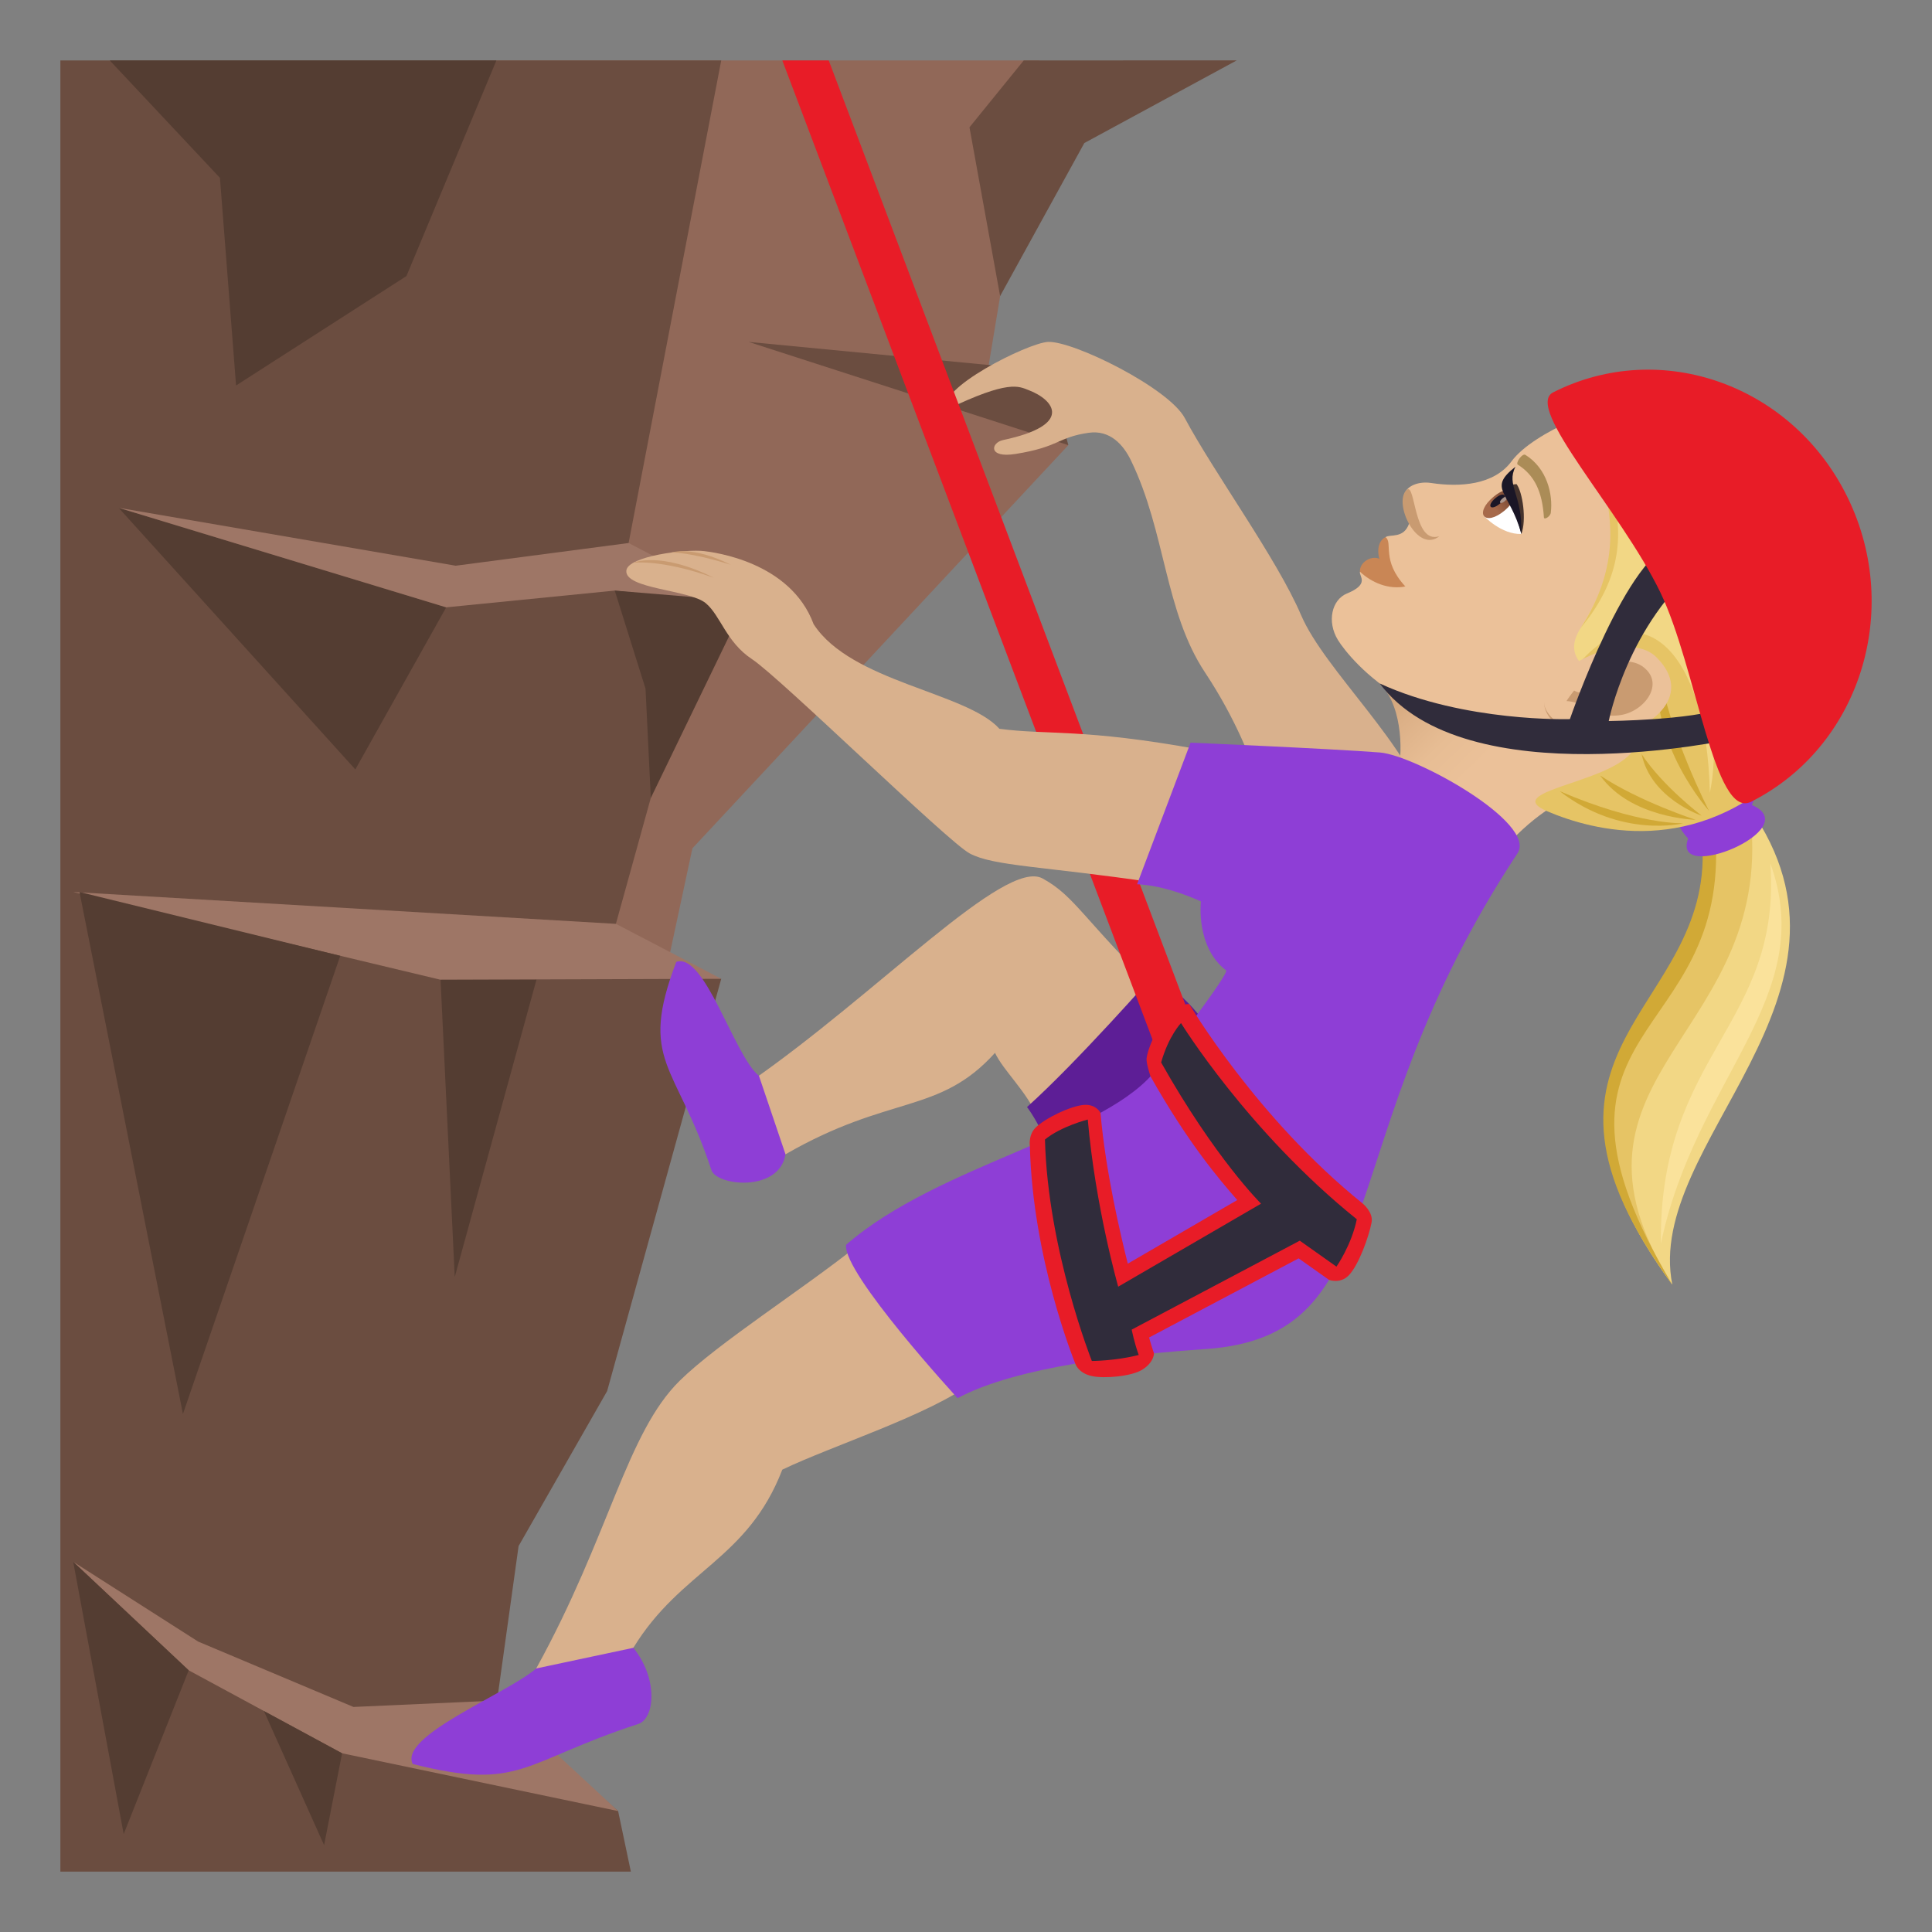<svg xmlns="http://www.w3.org/2000/svg" xml:space="preserve" style="enable-background:new 0 0 64 64" viewBox="0 0 64 64"><rect x="0" y="0" width="64" height="64" fill="#808080" stroke="none"/><linearGradient id="a" x1="360.766" x2="368.468" y1="380.469" y2="383.272" gradientTransform="scale(-1 1) rotate(-66.108 -117.373 521.43)" gradientUnits="userSpaceOnUse"><stop offset=".467" style="stop-color:#ebc199"/><stop offset=".63" style="stop-color:#e7bd94"/><stop offset=".812" style="stop-color:#dcb087"/><stop offset="1" style="stop-color:#c99b71"/></linearGradient><path d="M52.008 26.415s-.891.326-1.95 1.435c-3.967-1.144-4.03-.708-3.725-2.33.126-.671.131-2.276-.738-2.98 8.945-.254 13.12 1.475 6.413 3.875z" style="fill:url(#a)"/><path d="m57.953 26.76-1.348 1.332c.639 5.63-7.01 6.555-1.208 14.462-.938-4.7 6.948-9.561 2.556-15.794z" style="fill:#f2d785"/><path d="m57.953 26.76-1.348 1.332c.639 5.63-7.01 6.555-1.208 14.462-4.436-7.06 3.596-8.2 2.556-15.794z" style="fill:#e6c465"/><path d="m56.825 27.623-.431.37c.317 5.545-6.8 6.654-.997 14.561-5.226-8.768 1.915-7.848 1.428-14.93z" style="fill:#d1a936"/><path d="M58.034 26.667c.883-2.097-3.857-.724-2.112 1.11-.575 1.535 3.929-.326 2.112-1.11z" style="fill:#8e3ed6"/><path d="M53.755 13.403c-.448-.026-2.928.86-3.687 1.883-.579.78-1.705.858-2.657.714-.414-.063-.793.088-.888.359-.146.414.266.674.155.986-.182.51-.623.34-.78.448 0 0 .34 1.132-.849 1.145-.03.158.337.408-.429.722-.505.207-.671.933-.3 1.54.39.638 2.95 3.78 7.31 2.37 1.928-.623 4.482-10.032 2.125-10.167z" style="fill:#ebc199"/><path d="M45.898 17.793c-.481.232-.23 1.332.656 1.634-.806-.87-.401-1.442-.656-1.634z" style="fill:#c98655"/><path d="M45.69 18.507c-.304-.115-.66.145-.64.431.383.357.93.6 1.504.49-.58-.315-.863-.92-.863-.92z" style="fill:#c98655"/><path d="M59.262 25.41c3.657-3.538 2.424-7.928.22-10.307-2.419-2.608-5.853-2.82-6.457-1.538-.747 1.587 1.91 3.107-.668 7.244-1.118 1.796 2.565 1.664 2.136 3.852-.257 1.309 2.523 2.922 4.77.749z" style="fill:#f2d785"/><path d="M46.597 16.23c-.46.432.353 2.124 1.084 1.532-.866.287-.785-1.814-1.084-1.532z" style="fill:#c99b71"/><path d="M50.398 17.689c-.666.021-1.234-.589-1.234-.589.047-.382.44-.663.778-.92.293.317.456 1.509.456 1.509z" style="fill:#fff"/><linearGradient id="b" x1="452.035" x2="452.035" y1="403.425" y2="402.171" gradientTransform="matrix(.371 .442 -.766 .642 190.855 -441.932)" gradientUnits="userSpaceOnUse"><stop offset="0" style="stop-color:#a6694a"/><stop offset="1" style="stop-color:#4f2a1e"/></linearGradient><path d="M49.474 16.457c-.664.558-.289 1.007.375.45.617-.519.242-.968-.375-.45z" style="fill:url(#b)"/><path d="M49.54 16.5c-.313.262-.16.443.152.18.29-.244.14-.425-.152-.18z" style="fill:#1a1626"/><path d="M49.774 16.51c-.156.13-.08.22.076.09.144-.121.069-.212-.076-.09z" style="fill:#ab968c"/><path d="M50.398 17.69c.174-.464.044-1.385-.161-1.654-.464.067-.325-.107.161 1.653z" style="fill:#45332c"/><path d="M50.398 17.689c.042-1.313-.515-1.606-.196-2.228-.942.74-.194.801.196 2.228z" style="fill:#1a1626"/><path d="M51.372 16.988c.077-.611-.123-1.473-.842-1.92-.104-.065-.334.272-.251.324.55.346.809.886.865 1.746.006.1.213-.03.228-.15z" style="fill:#ab8c57"/><path d="M52.358 20.81c2.915-3.509-.39-5.947.953-7.61-1.758 1.249 1.569 3.718-.953 7.61z" style="fill:#e6c465"/><path d="M53.391 13.32c3.004-.731 8.734 3.594 7.563 8.971 1.794-6.444-4.88-10.43-7.563-8.972z" style="fill:#fae29b"/><path d="M53.37 14.068c1.889-.367 5.603 2.265 6.451 6.113-.185-5.034-4.994-7.091-6.45-6.113zm.058 1.125s1.435 3.021 2.35 6.447c.613-3.652-2.35-6.447-2.35-6.447z" style="fill:#fae29b"/><path d="M53.47 14.719c1.493.465 3.088 2.758 4.176 5.312-.418-3.611-2.743-5.567-4.177-5.312zM58.644 28.6c.383 5.356-3.698 6.31-3.625 12.595 1.162-5.526 5.234-8.16 3.625-12.596z" style="fill:#fae29b"/><path d="M59.263 25.416c1.39-1.352 2.077-2.82 2.267-4.257-.311 1.302-.95 2.712-3.007 4.605 2.623-2.66 1.842-6.855 1.842-6.855s-.158 4.48-2.487 7.101c1.911-3.596-.054-8.006-.054-8.006s.775 4.56-.446 8.121c.51-3.587-1.325-7.56-1.325-7.56s1.116 5.296.587 7.7c-.097-4.768-2.284-6.606-4.279-4.35 0 0 2.174.993 1.84 2.692-.256 1.309-4.658 1.54-2.944 2.269 1.524.647 4.9 1.561 8.006-1.46z" style="fill:#e6c465"/><path d="M51.664 26.207c2.044 1.585 4.1 1.065 4.1 1.065s-1.487.062-4.1-1.065z" style="fill:#d1a936"/><path d="M53.008 25.69c1.006 1.416 3.162 1.467 3.162 1.467s-1.862-.604-3.162-1.468zm1.372-.711c.312 1.486 1.992 2.042 1.992 2.042s-1.292-.975-1.993-2.042zm2.234 1.881s-1.324-2.554-1.68-4.78c-.319 2.574 1.68 4.78 1.68 4.78z" style="fill:#d1a936"/><path d="M51.164 23.38c.002.17.315.894 1.147.807.461-.047 1.193.283 1.92-.075.932-.456-3.083-1.935-3.067-.732z" style="fill:#c99b71"/><path d="M54.864 21.766c-.98-.969-3.724.36-3.708 1.564.002.169.346.83 1.178.743.461-.047 1.239.366 1.965.008.933-.456 1.54-1.353.565-2.315z" style="fill:#ebc199"/><path d="M54.43 22.09c-.298-.221-.81-.261-1.36.009.452.398-.454 1.075-.924.775a4.05 4.05 0 0 0-.254.35c.7.04.934.598 1.8.462.783-.122 1.476-1.044.737-1.595z" style="fill:#c99b71"/><path d="M57.376 24.484s-.03-1.127-.28-1.029c-1.044.4-3.804.43-3.804.43s.625-3.219 3.09-5.219c.211-.172-.564-.732-.832-.691-1.617.248-3.545 5.847-3.545 5.847s-3.499.108-6.3-1.181c2.832 3.782 11.671 1.843 11.671 1.843z" style="fill:#302c3b"/><path d="M61.218 16.506c-1.81-3.746-6.183-5.319-9.765-3.51-.987.496 2.234 3.91 3.547 6.625 1.195 2.475 1.792 7.55 3.007 6.938 3.582-1.805 5.022-6.307 3.211-10.053z" style="fill:#e81c27"/><path d="m32.683 12.51 1.744-10.508H15.513l5.262 36.191 2.162-10.091L35.39 14.746z" style="fill:#916858"/><path d="m23.892 2.002-3.117 16.24 2.717 1.215-3.317 11.967 3.717 1-3.78 13.658-2.933 5.133-.734 5.271 4.031 3.508.422 2.006H2V2.002z" style="fill:#6b4d40"/><path d="m2.425 51.736 4.139 2.643 5.145 2.166 4.814-.215 3.953 3.664-9.144-1.914-5.08-2.748zm12.168-19.281L2.425 29.549l17.979 1.055 3.488 1.82z" style="fill:#9e7666"/><path d="M11.271 31.662 6.06 46.84 2.634 29.549zm6.5.793-2.707 9.848-.47-9.848zM6.251 55.332l-2.154 5.424-1.672-9.02zm5.081 2.748-.596 3.043-1.994-4.443zM3.93 16.822l7.841 8.666 3.01-5.369zm-.294-14.82 3.65 3.89.534 6.878 5.644-3.625 2.98-7.143z" style="fill:#543d32"/><path d="m3.93 16.822 11.165 1.918 5.729-.752 3.974 2.073-4.433-.497-5.584.555z" style="fill:#9e7666"/><path d="m24.798 11.326 9.951.957.641 2.463z" style="fill:#6b4d40"/><path d="m21.384 22.814-1.02-3.25 4.345.36-3.15 6.51z" style="fill:#543d32"/><path d="M33.913 2.002 40.97 2l-5.05 2.738-2.79 5.07-1.015-5.591z" style="fill:#6b4d40"/><path d="M34.54 29.102c-1.251-.69-5.464 3.814-9.74 6.771-.258.178.951 2.523 1.221 2.365 3.447-1.992 5.086-1.308 6.94-3.361.28.594 1.035 1.26 1.414 2.133.263.601 4.73-3.399 4.218-3.897-2.73-2.658-2.953-3.406-4.053-4.011zm8.561-8.723c-.789-1.854-2.887-4.72-3.855-6.533-.528-.989-3.682-2.555-4.528-2.52-.676.033-3.762 1.586-3.334 2.23 2.035-.98 2.36-.76 2.692-.632.855.326 1.492 1.158-.85 1.654-.406.088-.5.607.412.46 1.461-.233 1.397-.556 2.43-.702.701-.1 1.144.394 1.396.916 1.157 2.383 1.11 4.996 2.453 7.023 2.116 3.194 1.684 4.97 3.957 6.307.483.281 3.53-1.201 3.409-1.684-.537-2.152-3.397-4.685-4.182-6.52z" style="fill:#d9b18d"/><path d="M25.14 35.637c-.818-.657-1.797-4.108-2.738-3.772-1.262 3.31 0 3.35 1.164 6.895.172.525 2.244.748 2.455-.522l-.88-2.601z" style="fill:#8e3ed6"/><path d="M40.015 34.156c-.228-.77-1.77-1.89-1.77-1.89s-2.568 2.922-4.224 4.406c0 0 .871 1.127.887 2.406.027 2.18 5.738-2.785 5.107-4.922z" style="fill:#5d1e96"/><path d="M39.255 37.283 25.915 2.002h1.538l13.42 35.533c-.043.125-2.235 1.666-1.618-.252z" style="fill:#e81c27"/><path d="M39.734 24.828c-3.871-.707-5.035-.473-6.627-.686-1.088-1.212-4.91-1.546-6.154-3.464-.77-2.084-3.338-2.385-3.612-2.42-.613-.08-2.539.164-2.592.64-.068.616 2.084.63 2.631 1.084.492.412.676 1.29 1.532 1.854.937.617 6.49 6.056 7.213 6.437.8.424 2.435.42 6.105.961.71.106 2.209-4.277 1.504-4.406zM17.763 55.27c2.432-4.41 2.986-7.797 4.76-9.538 1.273-1.248 4.027-2.992 5.857-4.449.596-.474 4.448 4.035 3.842 4.502-1.383 1.069-4.672 2.111-6.307 2.899-1.158 3-3.347 3.31-4.935 5.902-.176.287-3.387.992-3.217.684z" style="fill:#d9b18d"/><path d="M17.763 55.27c-.98.847-4.554 2.23-4.092 3.164 3.588.908 3.618-.067 7.475-1.327.549-.18.662-1.5-.166-2.521l-3.217.684zm21.676-30.668-1.772 4.69c.77.037 1.556.318 2.115.568 0 0-.182 1.505.833 2.286.115.088-1.81 2.602-2.27 3.229-1.625 2.219-7.226 3.172-10.318 5.861-.11.944 3.695 5.08 3.695 5.08 1.963-1.06 5.754-1.459 8.215-1.627 6.38-.437 3.994-6.83 10.332-16.422.662-1.005-3.397-3.25-4.559-3.34-1.68-.13-6.271-.325-6.271-.325z" style="fill:#8e3ed6"/><path d="M23.646 19.139c-1.797-.897-2.668-.496-2.668-.496s.902-.13 2.668.496zm.563-.43c-1.282-.648-1.965-.406-1.965-.406s.59-.024 1.965.406z" style="fill:#c99b71"/><path d="M35.62 45.172c-.06-.154-1.412-3.503-1.504-7.206 0 0-.057-.361.181-.603.314-.318 1.17-.73 1.615-.762.399-.028.543.262.543.262.173 1.99.67 4.055.904 4.998l3.627-2.108c-.59-.678-1.623-1.877-2.874-4.097 0 0-.15-.445-.13-.597.055-.423.462-1.235.782-1.517.35-.308.631-.28.631-.28.022.036 2.241 3.785 5.74 6.601 0 0 .364.293.301.629-.089.469-.424 1.41-.755 1.754-.283.295-.656.151-.656.151l-1.006-.712-4.955 2.622c.034.124.113.385.163.524 0 0 .008.29-.382.538-.356.227-1.264.306-1.677.215-.457-.101-.548-.412-.548-.412z" style="fill:#e81c27"/><path d="M39.122 33.89s2.21 3.592 5.824 6.5c-.176.858-.674 1.569-.674 1.569l-1.215-.86-5.568 2.946s.084.432.233.84c-.78.199-1.553.199-1.553.199s-1.461-3.68-1.553-7.336c.53-.438 1.418-.662 1.418-.662.252 2.896 1.008 5.537 1.008 5.537l4.732-2.75s-1.52-1.5-3.31-4.678c.252-.888.658-1.304.658-1.304z" style="fill:#302c3b"/></svg>